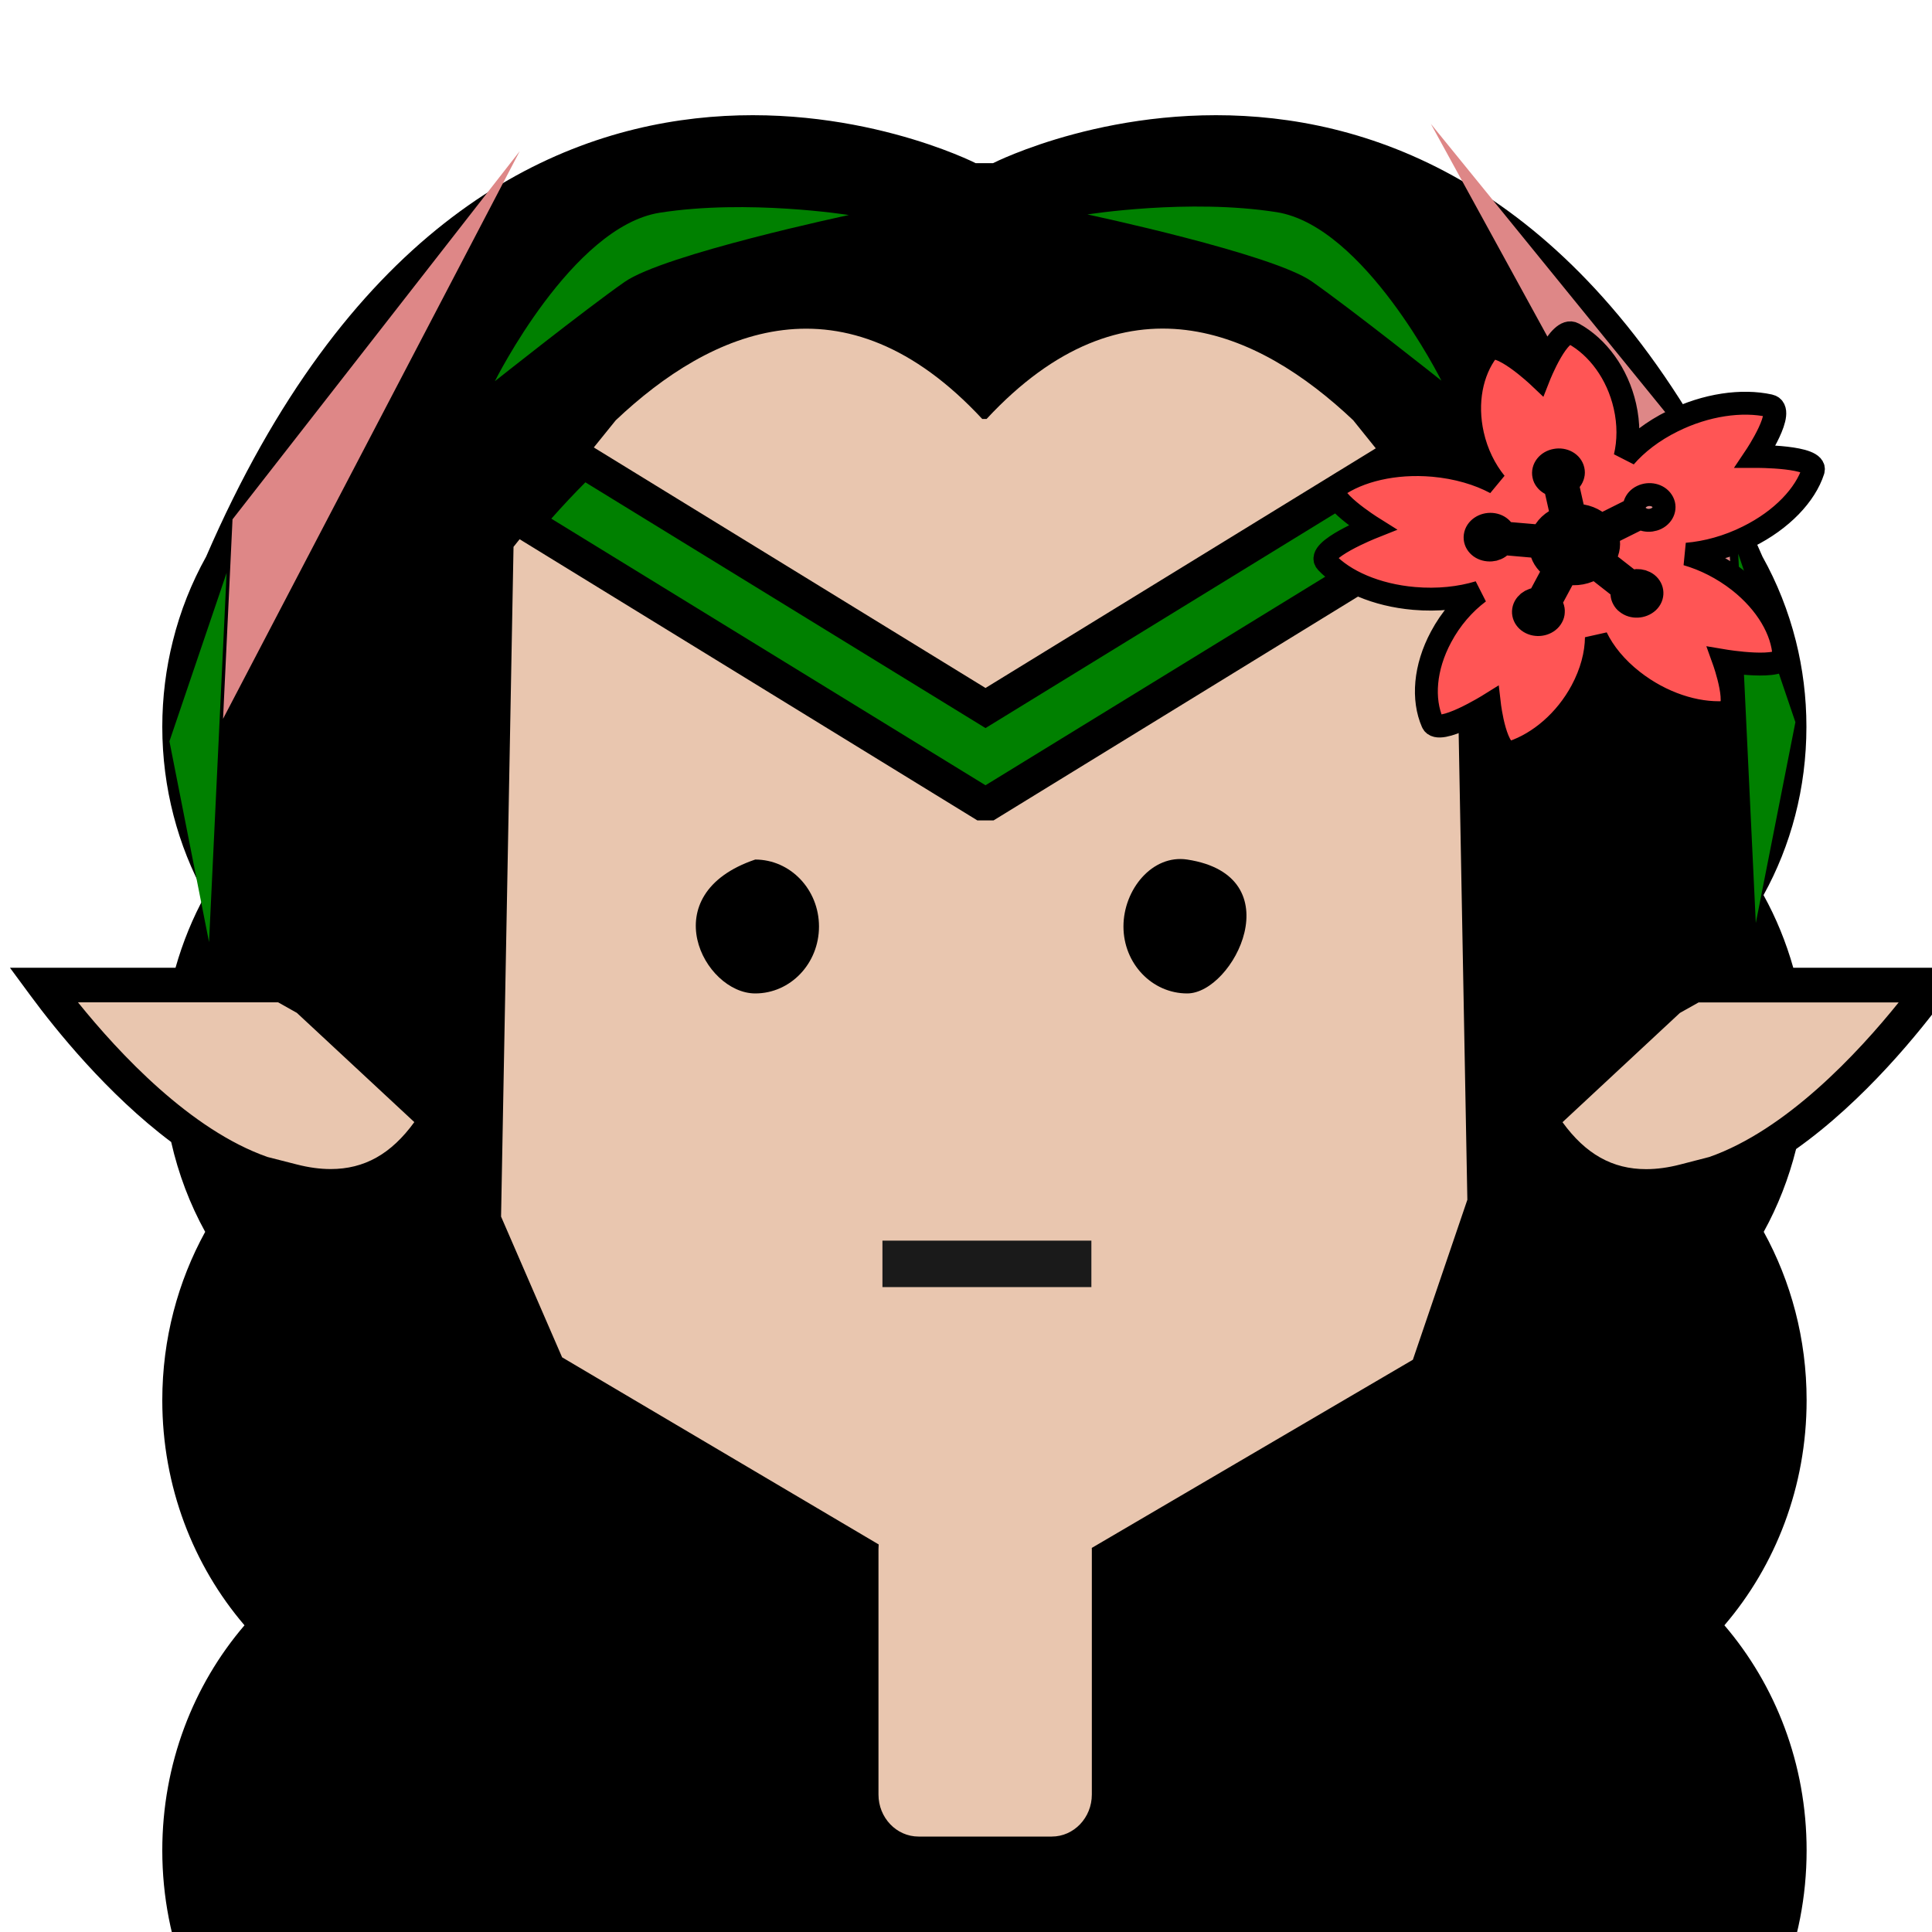 <?xml version="1.0" encoding="UTF-8" standalone="no"?>
<svg
   version="1.1"
   viewBox="0 0 20 20"
   id="svg13"
   sodipodi:docname="subrace_elf.svg"
   inkscape:version="1.4.2 (ebf0e940, 2025-05-08)"
   xmlns:inkscape="http://www.inkscape.org/namespaces/inkscape"
   xmlns:sodipodi="http://sodipodi.sourceforge.net/DTD/sodipodi-0.dtd"
   xmlns="http://www.w3.org/2000/svg"
   xmlns:svg="http://www.w3.org/2000/svg">
  <sodipodi:namedview
     id="namedview13"
     pagecolor="#ffffff"
     bordercolor="#000000"
     borderopacity="0.25"
     inkscape:showpageshadow="2"
     inkscape:pageopacity="0.0"
     inkscape:pagecheckerboard="0"
     inkscape:deskcolor="#d1d1d1"
     inkscape:zoom="14.707821"
     inkscape:cx="11.354503"
     inkscape:cy="9.5187451"
     inkscape:window-width="1512"
     inkscape:window-height="831"
     inkscape:window-x="0"
     inkscape:window-y="38"
     inkscape:window-maximized="1"
     inkscape:current-layer="g13" />
  <defs
     id="defs1">
    <style
       type="text/css"
       id="style1">.str0 {stroke:black;stroke-width:8.46}
    .fil0 {fill:none}
    .fil1 {fill:black}</style>
  </defs>
  <g
     id="g13">
    <path
       d="m 0.32,10.193 1.77,1.791 5.343,7.266 4.474,0.777 6.084,-7.941 1.996,-1.757 -1.931,-0.135 -2.285,-5.914 -2.8,-1.554 -3.67,-0.169 -3.412,0.101 -2.961,5.711 -0.451,1.656 -0.418,0.203 z"
       style="fill:#e9c6af;fill-rule:evenodd"
       id="path1" />
    <path
       d="m 5.646,4.377 4.575,2.987 5.258,-3.083 0.41,0.645 -5.69,3.369 -5.508,-3.345 z"
       style="fill:#008000;fill-rule:evenodd"
       id="path2" />
    <path
       d="m 12.29,8.898 c -0.361,-0.055 -0.66,0.31 -0.66,0.693 0,0.383 0.295,0.693 0.66,0.693 0.48,0 1.099,-1.218 0,-1.386 z"
       style="fill:#000000;stroke-width:0.228"
       id="path3"
       sodipodi:nodetypes="ssss" />
    <path
       d="M 18.564,10.018 C 18.489,9.753 18.386,9.501 18.256,9.266 c 0.283,-0.512 0.444,-1.107 0.444,-1.743 0,-0.306 -0.038,-0.604 -0.109,-0.887 -0.078,-0.31 -0.195,-0.604 -0.346,-0.874 -2.886,-6.666 -7.965,-4.073 -7.965,-4.073 h -0.18 c 0,0 -5.079,-2.593 -7.966,4.073 C 1.983,6.033 1.866,6.326 1.789,6.637 1.718,6.92 1.68,7.218 1.68,7.524 c 0,0.635 0.162,1.23 0.444,1.743 -0.129,0.235 -0.232,0.486 -0.307,0.751 h -1.714 l 0.213,0.289 c 0.255,0.346 0.793,1.018 1.456,1.515 0.075,0.331 0.194,0.644 0.352,0.93 -0.282,0.513 -0.444,1.108 -0.444,1.743 0,0.896 0.322,1.712 0.851,2.33 -0.529,0.617 -0.851,1.434 -0.851,2.33 0,1.925 1.486,3.486 3.32,3.486 h 10.382 c 1.834,0 3.32,-1.561 3.32,-3.486 0,-0.895 -0.322,-1.712 -0.851,-2.33 0.529,-0.618 0.851,-1.434 0.851,-2.33 0,-0.635 -0.162,-1.23 -0.444,-1.743 0.146,-0.265 0.259,-0.553 0.335,-0.857 0.709,-0.502 1.289,-1.224 1.556,-1.588 l 0.213,-0.289 h -1.797 z M 0.808,10.376 h 2.071 c 0.09,0.05 0.157,0.088 0.194,0.109 l 1.216,1.131 c -0.24,0.331 -0.518,0.486 -0.866,0.486 -0.11,0 -0.228,-0.016 -0.352,-0.048 L 2.769,11.977 c -0.796,-0.279 -1.535,-1.072 -1.961,-1.6 z m 5.252,-5.383 4.142,2.544 4.086,-2.509 c 0.134,0.126 0.259,0.248 0.374,0.363 L 10.202,8.129 5.707,5.369 C 5.826,5.235 5.944,5.109 6.06,4.993 Z m 4.109,-0.656 h 0.044 c 1.429,-1.539 2.807,-0.921 3.795,0.013 l 0.234,0.291 -4.04,2.481 -4.055,-2.49 0.227,-0.281 c 0.987,-0.934 2.366,-1.552 3.795,-0.013 z m 4.457,9.739 -3.324,1.948 c 0,0.004 6.67e-4,0.007 6.67e-4,0.012 v 2.541 c 0,0.24 -0.186,0.435 -0.415,0.435 H 9.509 c -0.229,0 -0.415,-0.195 -0.415,-0.435 v -2.541 c 0,-0.016 8.903e-4,-0.032 0.002,-0.048 l -3.277,-1.937 -0.632,-1.457 0.129,-6.933 0.063,-0.079 4.739,2.911 h 0.167 l 4.723,-2.901 0.056,0.069 0.126,6.759 z m 3.069,-2.099 -0.302,0.078 c -0.123,0.032 -0.242,0.048 -0.352,0.048 -0.348,0 -0.626,-0.155 -0.866,-0.486 l 1.215,-1.131 c 0.037,-0.021 0.104,-0.059 0.194,-0.109 h 2.071 c -0.425,0.528 -1.165,1.321 -1.96,1.6 z"
       style="fill:#000000;stroke-width:0.228"
       id="path4"
       sodipodi:nodetypes="ccsccccccsccccccscsssscsccccccccccscccccccccccccccccccccccsssssscccccccccccccscccccc" />
    <path
       d="m 7.818,8.898 c -1.066,0.361 -0.532,1.386 2.12e-4,1.386 0.365,0 0.66,-0.31 0.66,-0.693 -2.193e-4,-0.383 -0.296,-0.693 -0.661,-0.693 z"
       style="fill:#000000;stroke-width:0.228"
       id="path5"
       sodipodi:nodetypes="csccc" />
    <path
       d="M 5.38,1.565 2.407,5.376 2.309,7.441 Z"
       style="fill:#de8787;fill-rule:evenodd"
       id="path6" />
    <path
       d="m 2.346,5.93 -0.592,1.744 0.41,2.079 z"
       style="fill:#008000;fill-rule:evenodd"
       id="path7" />
    <path
       d="m 5.123,3.946 c 0,0 0.797,-1.601 1.707,-1.744 0.91,-0.143 1.957,0.024 1.957,0.024 0,0 -1.912,0.406 -2.322,0.693 -0.41,0.287 -1.343,1.028 -1.343,1.028 z"
       style="fill:#008000;fill-rule:evenodd"
       id="path8" />
    <path
       d="M 14.812,1.282 17.858,5.029 17.996,7.092 Z"
       style="fill:#de8787;fill-rule:evenodd"
       id="path9" />
    <path
       d="m 17.994,5.732 0.592,1.744 -0.41,2.079 z"
       style="fill:#008000;fill-rule:evenodd"
       id="path10" />
    <path
       d="m 14.921,3.94 c 0,0 -0.797,-1.601 -1.707,-1.744 -0.91,-0.143 -1.957,0.024 -1.957,0.024 0,0 1.912,0.406 2.322,0.693 0.41,0.287 1.343,1.028 1.343,1.028 z"
       style="fill:#008000;fill-rule:evenodd"
       id="path11" />
    <path
       d="m 18.172,4.725 c 0,0 0.326,-0.486 0.147,-0.525 C 18.034,4.137 17.661,4.188 17.315,4.36 17.11,4.461 16.943,4.591 16.823,4.73 16.861,4.569 16.863,4.389 16.821,4.204 16.744,3.865 16.538,3.591 16.289,3.454 c -0.15,-0.083 -0.358,0.447 -0.358,0.447 0,0 -0.429,-0.407 -0.532,-0.271 -0.164,0.216 -0.23,0.536 -0.155,0.87 0.043,0.192 0.128,0.363 0.239,0.5 -0.177,-0.095 -0.4,-0.161 -0.647,-0.183 -0.4,-0.035 -0.77,0.055 -1.004,0.221 -0.141,0.099 0.374,0.422 0.374,0.422 0,0 -0.59,0.235 -0.476,0.358 0.184,0.196 0.515,0.343 0.909,0.377 0.244,0.021 0.475,-0.004 0.672,-0.064 -0.155,0.116 -0.293,0.274 -0.393,0.462 -0.171,0.318 -0.194,0.647 -0.089,0.887 0.063,0.143 0.59,-0.186 0.59,-0.186 0,0 0.064,0.552 0.238,0.492 0.277,-0.094 0.549,-0.323 0.717,-0.636 0.1,-0.187 0.15,-0.377 0.152,-0.552 0.077,0.159 0.205,0.316 0.378,0.451 0.295,0.231 0.65,0.345 0.95,0.327 0.179,-0.01 -0.01,-0.536 -0.01,-0.536 0,0 0.63,0.106 0.623,-0.054 -0.013,-0.254 -0.176,-0.543 -0.466,-0.771 -0.168,-0.131 -0.355,-0.225 -0.54,-0.278 0.204,-0.017 0.424,-0.076 0.634,-0.181 0.353,-0.175 0.595,-0.435 0.675,-0.684 0.048,-0.151 -0.596,-0.147 -0.596,-0.147 z m -1.025,0.643 c -0.018,0.009 -0.038,0.014 -0.057,0.017 -0.039,0.005 -0.079,-0.003 -0.11,-0.023 l -0.275,0.137 -0.071,0.036 c 0.005,0.012 0.009,0.025 0.012,0.038 0.018,0.079 -0.003,0.157 -0.049,0.221 l 0.043,0.034 0.247,0.193 c 0.036,-0.014 0.077,-0.015 0.114,-0.004 0.018,0.006 0.035,0.014 0.051,0.026 0.062,0.049 0.066,0.133 0.008,0.188 C 17,6.286 16.902,6.291 16.84,6.241 16.824,6.23 16.813,6.215 16.805,6.2 16.788,6.17 16.786,6.135 16.798,6.102 L 16.553,5.91 16.509,5.876 c -0.041,0.027 -0.089,0.047 -0.142,0.057 -0.053,0.01 -0.106,0.009 -0.155,-0.002 l -0.022,0.04 -0.146,0.272 c 0.025,0.025 0.039,0.058 0.036,0.093 -2.51e-4,0.016 -0.005,0.034 -0.014,0.05 -0.036,0.068 -0.128,0.098 -0.206,0.068 -0.077,-0.03 -0.111,-0.108 -0.075,-0.176 0.009,-0.016 0.021,-0.03 0.035,-0.042 0.029,-0.023 0.067,-0.037 0.107,-0.037 l 0.145,-0.271 0.022,-0.041 c -0.071,-0.042 -0.123,-0.107 -0.141,-0.186 -0.003,-0.013 -0.005,-0.026 -0.005,-0.039 l -0.063,-0.006 -0.33,-0.029 C 15.537,5.657 15.503,5.679 15.465,5.689 15.447,5.693 15.427,5.695 15.406,5.693 15.321,5.686 15.261,5.621 15.271,5.548 15.281,5.474 15.359,5.421 15.444,5.428 c 0.021,0.002 0.04,0.007 0.057,0.015 0.034,0.016 0.06,0.043 0.071,0.075 l 0.327,0.028 0.065,0.006 c 0.031,-0.087 0.106,-0.159 0.207,-0.195 l -0.075,-0.333 c -0.038,-0.007 -0.072,-0.027 -0.093,-0.055 -0.011,-0.014 -0.019,-0.03 -0.022,-0.047 -0.016,-0.072 0.039,-0.143 0.123,-0.158 0.084,-0.016 0.165,0.029 0.181,0.102 0.004,0.017 0.004,0.035 -2.24e-4,0.051 -0.008,0.034 -0.03,0.064 -0.062,0.084 l 0.075,0.333 c 0.108,-0.003 0.208,0.037 0.274,0.105 l 0.076,-0.038 0.27,-0.135 c -0.003,-0.033 0.009,-0.067 0.033,-0.094 0.012,-0.013 0.027,-0.025 0.046,-0.034 0.075,-0.037 0.169,-0.016 0.21,0.048 0.042,0.063 0.014,0.145 -0.06,0.182 z"
       style="fill:#ff5555;stroke:#000000;stroke-width:0.237"
       id="path12" />
    <rect
       style="fill:#1a1a1a;stroke-width:2.372;stroke-linecap:round;stroke-linejoin:round"
       id="rect1"
       width="2.163"
       height="0.481"
       x="9.135"
       y="12.843" />
  </g>
</svg>
